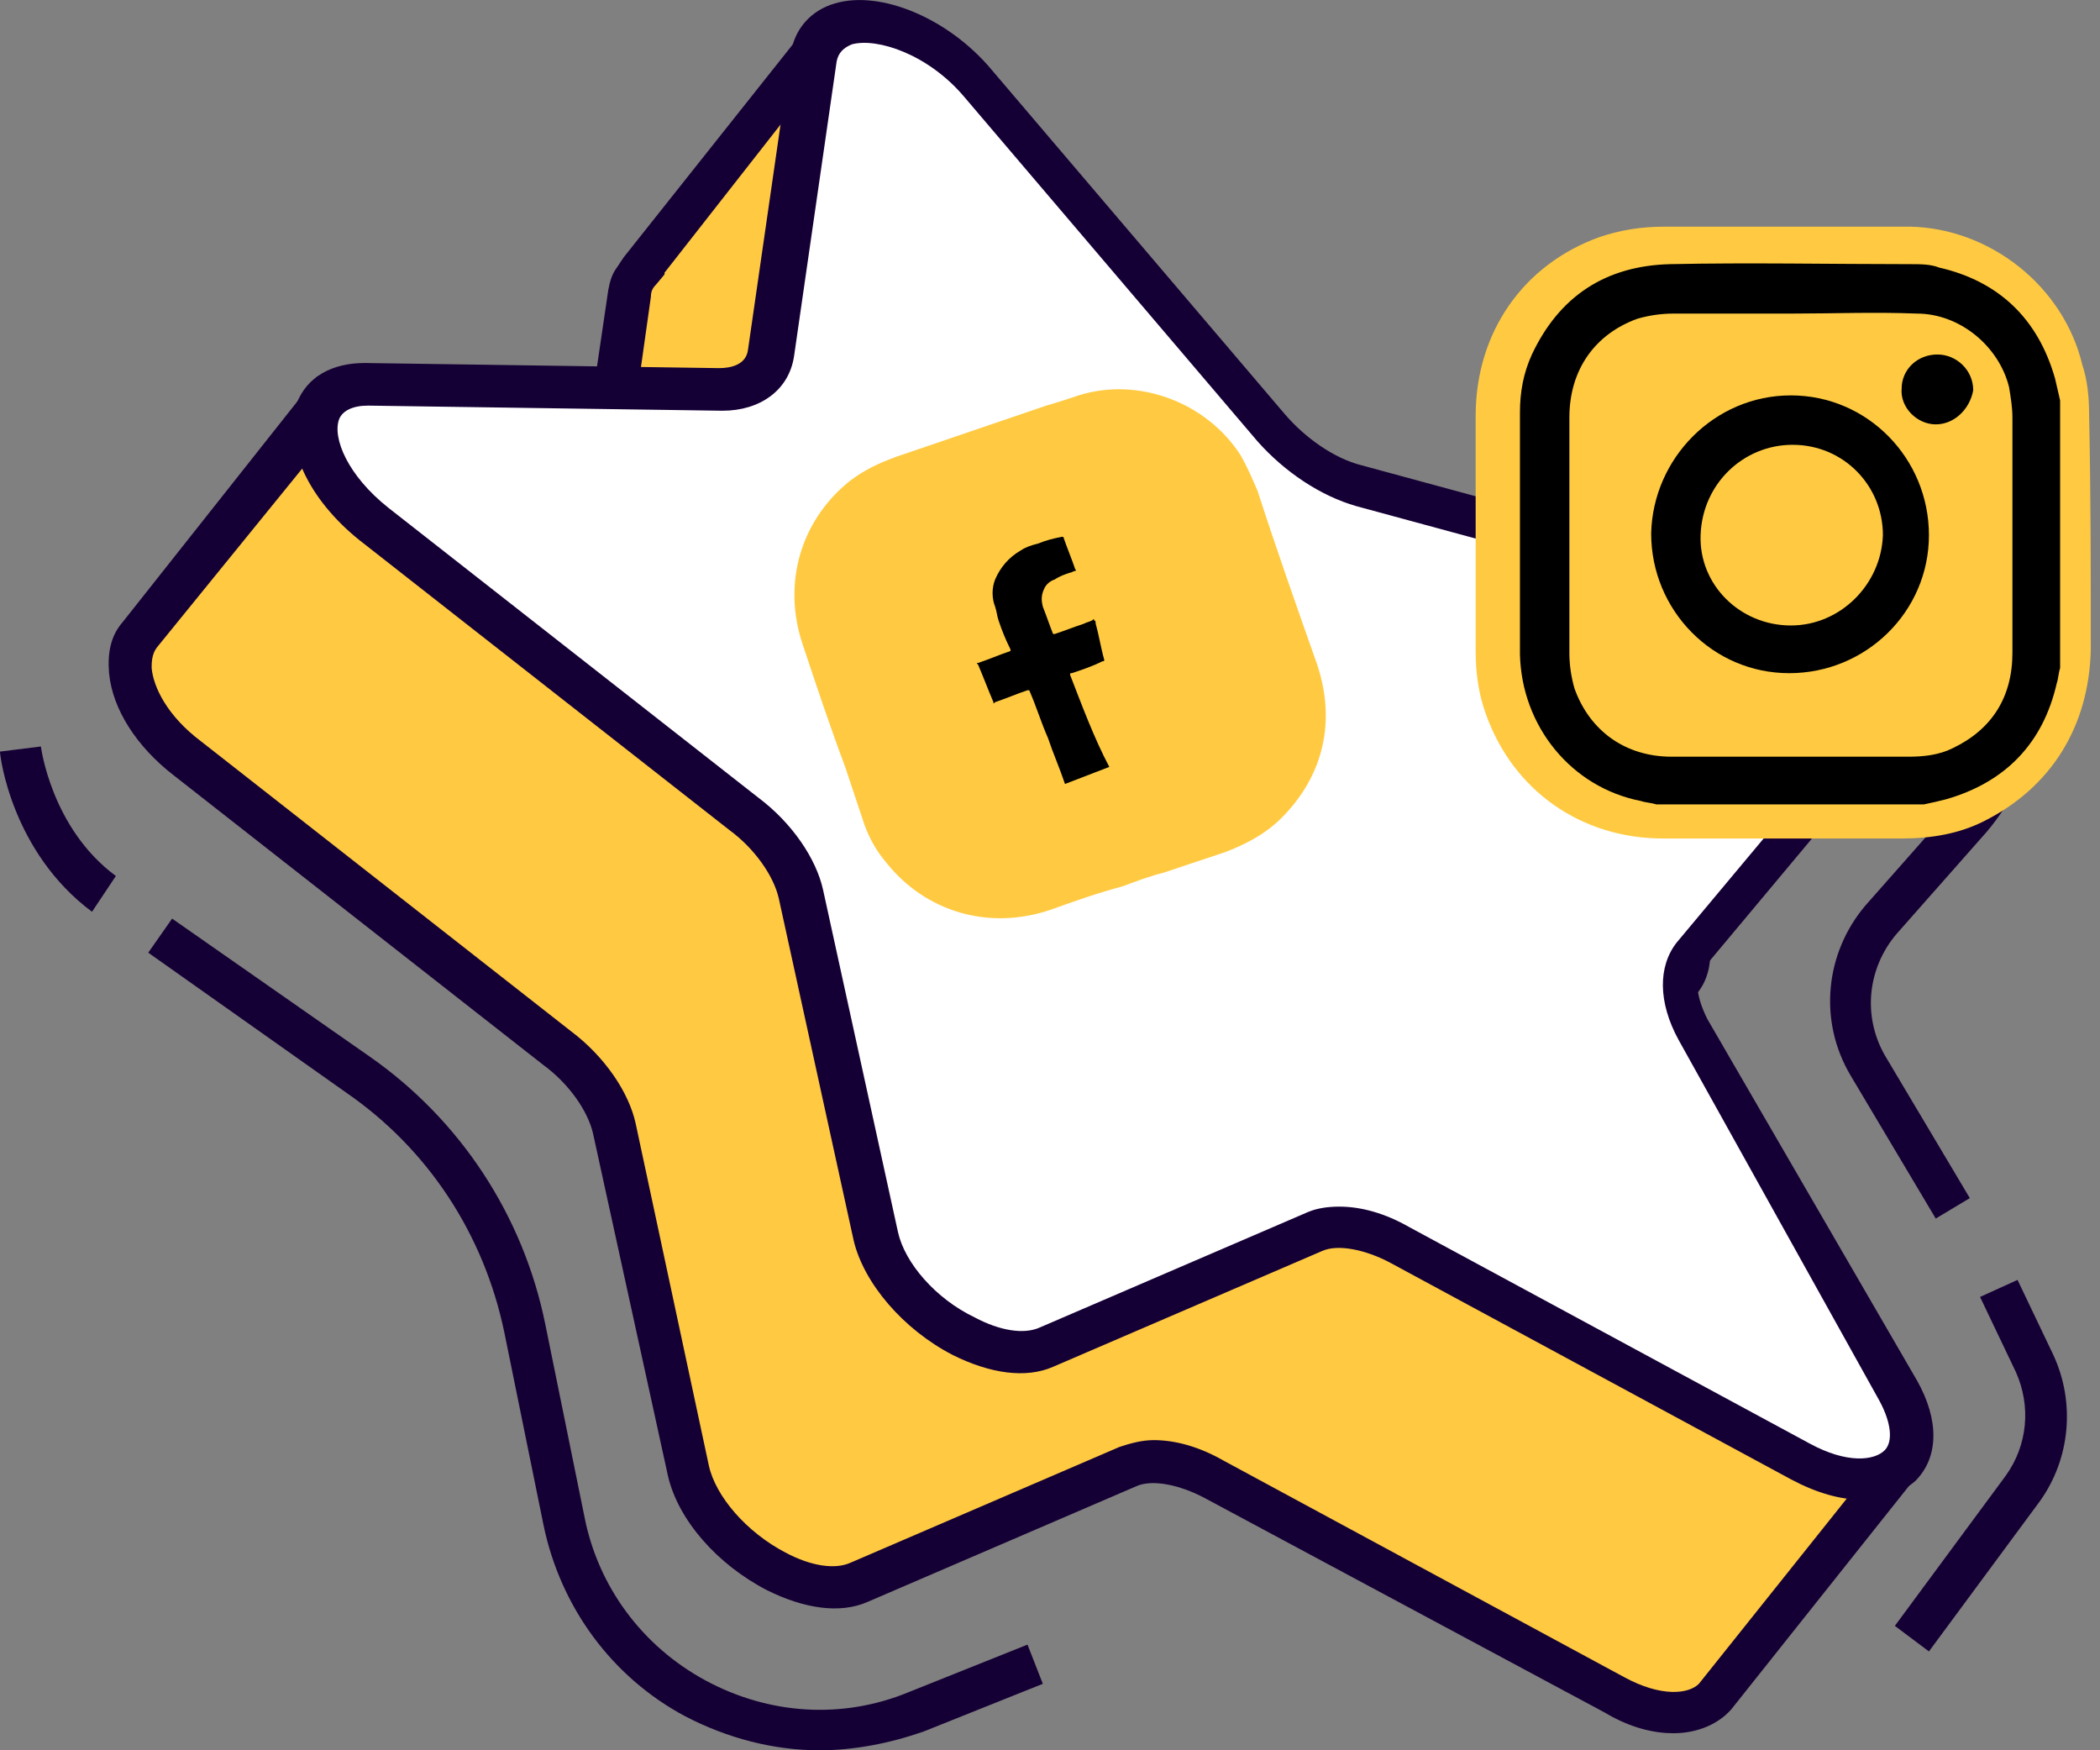 <svg width="108" height="90" viewBox="0 0 108 90" fill="none" xmlns="http://www.w3.org/2000/svg">
<rect x="0" y="0" width="108" height="90" fill="#808080" stroke="none"/>
<g clip-path="url(#clip0_88_104)">
<path d="M97.799 75.102L79.747 58.452L86.407 50.477C88.247 48.286 84.917 43.642 80.798 42.502L60.467 36.981C58.802 36.543 57.137 35.404 55.91 34.002L46.797 23.311C48.549 21.383 49.951 19.718 50.127 19.455C50.74 18.754 48.199 10.516 48.023 9.64C47.761 8.851 43.379 2.98 42.59 1.928C42.502 1.84 42.415 1.84 42.327 1.928L32.95 13.846C32.687 14.109 32.425 14.547 32.337 14.985L30.584 27.166C26.904 25.414 17.965 21.12 16.826 20.594C16.738 20.594 16.65 20.594 16.65 20.682L7.274 32.688C6.134 34.002 6.923 36.806 9.727 38.997L28.744 53.895C30.234 55.122 31.373 56.611 31.636 58.014L35.492 75.628C36.28 79.133 41.451 82.551 44.167 81.324L58.014 75.365C59.153 74.927 60.73 75.102 62.395 76.066L82.989 87.196C85.268 88.423 87.196 88.247 88.16 87.283L97.712 75.278C97.799 75.19 97.799 75.102 97.799 75.102Z" fill="#FFCA41"/>
<path d="M86.056 89.124C85.093 89.124 83.866 88.861 82.551 88.072L61.957 77.03C60.643 76.329 59.24 76.066 58.452 76.417L44.606 82.376C43.203 82.989 41.363 82.726 39.435 81.763C36.894 80.448 34.878 78.169 34.352 75.891L30.497 58.277C30.234 57.137 29.27 55.735 27.955 54.771L8.939 39.873C7.011 38.384 5.784 36.456 5.609 34.615C5.521 33.564 5.696 32.688 6.31 31.986L16.3 19.367L17.264 19.718C18.228 20.156 25.502 23.661 29.708 25.589L31.285 14.898C31.373 14.46 31.461 14.109 31.724 13.758L32.074 13.233L41.889 0.876L42.59 0.789C42.941 0.789 43.291 0.964 43.554 1.315C48.812 8.325 49.075 9.114 49.163 9.377L49.25 9.64C51.967 18.929 51.529 19.542 51.091 20.068C50.915 20.331 49.776 21.646 48.286 23.311L56.787 33.301C57.838 34.528 59.328 35.579 60.73 35.93L81.061 41.451C84.041 42.24 86.933 44.869 87.722 47.585C88.16 48.987 87.984 50.302 87.196 51.178L81.237 58.364L98.501 74.226C98.939 74.664 99.026 75.365 98.588 75.891L89.036 87.897C88.423 88.598 87.371 89.124 86.056 89.124ZM59.328 74.051C60.467 74.051 61.694 74.401 62.921 75.102L83.515 86.232C85.443 87.283 86.845 87.108 87.371 86.582L96.397 75.278L78.257 58.539L85.531 49.776C85.881 49.338 85.794 48.637 85.618 48.199C85.093 46.446 82.989 44.255 80.448 43.554L60.117 38.033C58.276 37.507 56.436 36.281 55.034 34.703L45.394 23.311L46.008 22.61C47.498 20.945 48.724 19.455 49.163 18.929C49.163 18.491 48.9 16.651 47.059 10.253L46.972 9.903C46.797 9.464 44.956 6.835 42.415 3.505L34.177 14.021V14.109L33.739 14.635C33.564 14.81 33.476 14.985 33.476 15.248L31.548 28.919L30.234 28.306C26.991 26.728 19.542 23.223 17.176 22.084L8.062 33.301C7.799 33.651 7.799 34.09 7.799 34.352C7.887 35.316 8.588 36.806 10.341 38.121L29.357 53.019C31.11 54.333 32.337 56.173 32.687 57.751L36.456 75.365C36.806 76.943 38.384 78.783 40.399 79.835C41.714 80.536 42.941 80.711 43.729 80.36L57.575 74.401C58.101 74.226 58.715 74.051 59.328 74.051Z" fill="#150035"/>
<path d="M50.389 4.294L65.463 21.996C66.689 23.398 68.354 24.538 70.019 24.976L90.35 30.497C94.469 31.636 97.799 36.368 95.959 38.471L87.02 49.163C86.319 50.039 86.407 51.441 87.196 52.931L97.624 71.509C99.727 75.278 96.748 77.381 92.629 75.19L72.035 64.06C70.37 63.184 68.705 62.921 67.653 63.359L53.807 69.318C51.003 70.545 45.833 67.128 45.131 63.622L41.188 46.008C40.925 44.606 39.786 43.028 38.296 41.889L19.279 26.991C15.424 24.012 15.248 19.718 18.929 19.805L37.157 20.068C38.647 20.068 39.611 19.367 39.786 18.14L41.977 2.98C42.327 -0.088 47.41 0.701 50.389 4.294Z" fill="white"/>
<path d="M95.784 77.118C94.645 77.118 93.418 76.767 92.103 76.066L71.509 64.937C70.195 64.236 68.793 63.973 68.004 64.323L54.158 70.282C52.756 70.896 50.915 70.633 48.987 69.669C46.446 68.354 44.43 65.988 43.905 63.797L40.049 46.183C39.786 45.044 38.822 43.642 37.507 42.678L18.491 27.78C15.862 25.677 14.547 22.872 15.248 20.769C15.774 19.367 17.089 18.666 18.754 18.666L36.981 18.929C37.595 18.929 38.384 18.754 38.471 17.965L40.662 2.804C40.837 1.49 41.714 0.526 42.941 0.175C45.307 -0.526 48.812 0.964 51.003 3.593L66.076 21.295C67.128 22.522 68.617 23.573 70.019 23.924L90.35 29.445C93.33 30.234 96.222 32.863 97.011 35.579C97.449 36.981 97.274 38.296 96.485 39.172L87.546 49.864C87.108 50.389 87.283 51.353 87.809 52.405L98.588 70.984C99.727 72.999 99.727 74.927 98.501 76.154C97.799 76.767 96.835 77.118 95.784 77.118ZM68.88 62.045C70.019 62.045 71.246 62.395 72.473 63.096L93.067 74.226C94.995 75.278 96.397 75.102 96.923 74.576C97.361 74.138 97.274 73.174 96.66 72.035L86.319 53.457C85.268 51.529 85.268 49.688 86.232 48.462L95.17 37.77C95.521 37.332 95.433 36.631 95.258 36.193C94.732 34.44 92.629 32.249 90.088 31.548L69.757 26.027C67.916 25.502 66.076 24.275 64.674 22.697L49.601 4.995C47.761 2.804 45.131 1.928 43.817 2.278C43.379 2.454 43.116 2.717 43.028 3.155L40.837 18.316C40.575 20.068 39.085 21.12 37.157 21.12L18.929 20.857C18.14 20.857 17.614 21.12 17.439 21.558C17.089 22.522 17.877 24.45 19.98 26.115L38.997 41.013C40.75 42.327 41.977 44.167 42.327 45.745L46.183 63.359C46.534 64.937 48.111 66.777 50.127 67.741C51.441 68.442 52.668 68.617 53.457 68.267L67.303 62.308C67.741 62.132 68.267 62.045 68.88 62.045Z" fill="#150035"/>
<path d="M42.152 90C39.786 90 37.42 89.387 35.229 88.247C31.461 86.232 28.831 82.639 27.955 78.432L25.94 68.53C24.888 63.447 21.996 59.065 17.79 56.173L7.624 48.987L8.851 47.235L19.017 54.333C23.661 57.575 26.904 62.483 28.043 68.091L30.058 77.994C30.759 81.587 33.038 84.654 36.28 86.407C39.523 88.16 43.291 88.423 46.709 87.02L52.843 84.567L53.632 86.582L47.498 89.036C45.745 89.65 43.905 90 42.152 90Z" fill="#150035"/>
<path d="M99.552 62.658L95.17 55.297C93.505 52.493 93.856 48.987 95.959 46.534L100.604 41.276C102.532 39.085 103.233 36.105 102.444 33.301C101.655 30.497 99.552 28.306 96.748 27.429L78.783 21.821L79.396 19.805L97.361 25.414C100.867 26.465 103.496 29.27 104.46 32.775C105.424 36.28 104.547 39.961 102.181 42.765L97.537 48.023C96.047 49.776 95.784 52.23 96.923 54.245L101.305 61.607L99.552 62.658Z" fill="#150035"/>
<path d="M4.732 46.884C0.613 43.817 0 38.909 0 38.647L2.103 38.384C2.103 38.384 2.629 42.59 5.959 45.044L4.732 46.884Z" fill="#150035"/>
<path d="M99.202 84.917L97.449 83.603L103.145 75.891C104.284 74.314 104.46 72.298 103.671 70.545L101.831 66.689L103.759 65.813L105.599 69.669C106.738 72.123 106.475 75.015 104.898 77.206L99.202 84.917Z" fill="#150035"/>
<path d="M107.439 21.295C107.439 20.419 107.352 19.542 107.089 18.754C106.125 14.723 102.356 11.743 98.238 11.655C97.537 11.655 96.748 11.655 96.047 11.655H85.618C84.391 11.655 83.34 11.831 82.288 12.181C78.345 13.583 75.891 17.089 75.891 21.383C75.891 24.187 75.891 27.079 75.891 29.883V33.476C75.891 34.703 76.066 35.755 76.417 36.719C77.819 40.662 81.324 43.116 85.531 43.116C87.196 43.116 88.861 43.116 90.613 43.116C91.577 43.116 92.541 43.116 93.505 43.116H97.799C99.377 43.116 100.779 42.853 102.006 42.239C105.511 40.487 107.439 37.332 107.527 33.389C107.527 29.357 107.527 25.326 107.439 21.295Z" fill="#FFCA41"/>
<path d="M64.674 25.239C64.411 24.625 64.148 24.012 63.797 23.398C62.045 20.682 58.539 19.367 55.472 20.331C54.946 20.506 54.421 20.682 53.807 20.857L46.095 23.486C45.132 23.836 44.43 24.187 43.729 24.713C41.188 26.728 40.224 29.971 41.276 33.126C41.977 35.229 42.678 37.332 43.466 39.435L44.343 42.064C44.606 42.941 45.044 43.729 45.57 44.343C47.585 46.884 50.828 47.848 53.983 46.797C55.209 46.358 56.436 45.92 57.751 45.57C58.452 45.307 59.153 45.044 59.854 44.869L63.009 43.817C64.148 43.379 65.112 42.853 65.901 42.064C68.091 39.873 68.705 37.069 67.741 34.177C66.689 31.198 65.638 28.218 64.674 25.239Z" fill="#FFCA41"/>
<path d="M98.939 41.363C94.382 41.363 89.737 41.363 85.18 41.363C84.917 41.276 84.654 41.276 84.391 41.188C80.798 40.487 78.257 37.332 78.169 33.651C78.169 29.533 78.169 25.414 78.169 21.207C78.169 20.156 78.345 19.192 78.783 18.228C80.185 15.248 82.551 13.671 85.881 13.583C90 13.496 94.119 13.583 98.238 13.583C98.763 13.583 99.289 13.583 99.727 13.758C102.795 14.46 104.81 16.387 105.686 19.455C105.774 19.805 105.862 20.243 105.949 20.594C105.949 25.151 105.949 29.796 105.949 34.352C105.862 34.615 105.862 34.878 105.774 35.141C105.073 38.208 103.145 40.224 100.078 41.1C99.727 41.188 99.377 41.276 98.939 41.363ZM92.103 16.125C90.088 16.125 88.072 16.125 86.056 16.125C85.443 16.125 84.83 16.212 84.216 16.387C82.025 17.176 80.711 19.017 80.711 21.47C80.711 25.502 80.711 29.533 80.711 33.564C80.711 34.177 80.798 34.791 80.974 35.404C81.762 37.595 83.603 38.91 85.969 38.91C90 38.91 94.119 38.91 98.15 38.91C98.939 38.91 99.727 38.822 100.428 38.471C102.444 37.507 103.496 35.842 103.496 33.564C103.496 29.533 103.496 25.502 103.496 21.47C103.496 20.945 103.408 20.419 103.32 19.893C102.795 17.79 100.779 16.125 98.588 16.125C96.397 16.037 94.294 16.125 92.103 16.125Z" fill="black"/>
<path d="M92.103 20.331C96.047 20.331 99.202 23.573 99.202 27.517C99.202 31.461 95.959 34.615 92.016 34.615C88.072 34.615 84.917 31.373 84.917 27.429C85.005 23.573 88.16 20.331 92.103 20.331ZM92.103 32.162C94.645 32.162 96.748 30.058 96.835 27.517C96.835 24.976 94.82 22.872 92.191 22.872C89.65 22.872 87.546 24.888 87.459 27.517C87.371 30.058 89.474 32.162 92.103 32.162Z" fill="black"/>
<path d="M99.552 21.821C98.588 21.821 97.712 20.945 97.799 19.98C97.799 19.017 98.588 18.228 99.64 18.228C100.604 18.228 101.48 19.017 101.48 20.068C101.305 21.032 100.516 21.821 99.552 21.821Z" fill="black"/>
<path d="M55.034 34.703C55.034 34.615 55.034 34.615 55.122 34.615C55.648 34.44 56.173 34.265 56.699 34.002C56.787 34.002 56.787 34.002 56.787 33.914C56.611 33.301 56.524 32.687 56.349 32.074C56.349 31.986 56.349 31.899 56.261 31.899C56.261 31.811 56.261 31.811 56.173 31.899C55.998 31.986 55.91 31.986 55.735 32.074C55.209 32.249 54.771 32.425 54.245 32.6H54.158C53.983 32.162 53.807 31.636 53.632 31.198C53.544 30.847 53.544 30.584 53.72 30.234C53.807 30.058 53.983 29.883 54.245 29.796C54.508 29.62 54.771 29.533 55.034 29.445C55.122 29.445 55.209 29.357 55.297 29.357C55.297 29.357 55.385 29.357 55.297 29.27C55.122 28.744 54.859 28.131 54.684 27.605C54.684 27.605 54.684 27.605 54.596 27.605C54.158 27.692 53.807 27.78 53.369 27.955C53.019 28.043 52.756 28.131 52.493 28.306C51.879 28.656 51.441 29.182 51.178 29.796C51.003 30.234 51.003 30.759 51.178 31.198C51.266 31.461 51.266 31.636 51.353 31.899C51.529 32.425 51.704 32.863 51.967 33.389C51.967 33.476 51.967 33.476 51.967 33.476C51.441 33.651 50.828 33.914 50.302 34.09C50.214 34.09 50.214 34.09 50.302 34.177C50.565 34.791 50.828 35.492 51.091 36.105C51.091 36.193 51.091 36.193 51.178 36.105C51.704 35.93 52.317 35.667 52.843 35.492C52.931 35.492 52.931 35.492 52.931 35.492C53.281 36.28 53.544 37.157 53.895 37.946C54.158 38.734 54.508 39.523 54.771 40.312L57.05 39.435C56.261 37.946 55.648 36.28 55.034 34.703Z" fill="black"/>
</g>
<defs>
<clipPath id="clip0_88_104">
<rect width="107.527" height="90" fill="white"/>
</clipPath>
</defs>
</svg>
